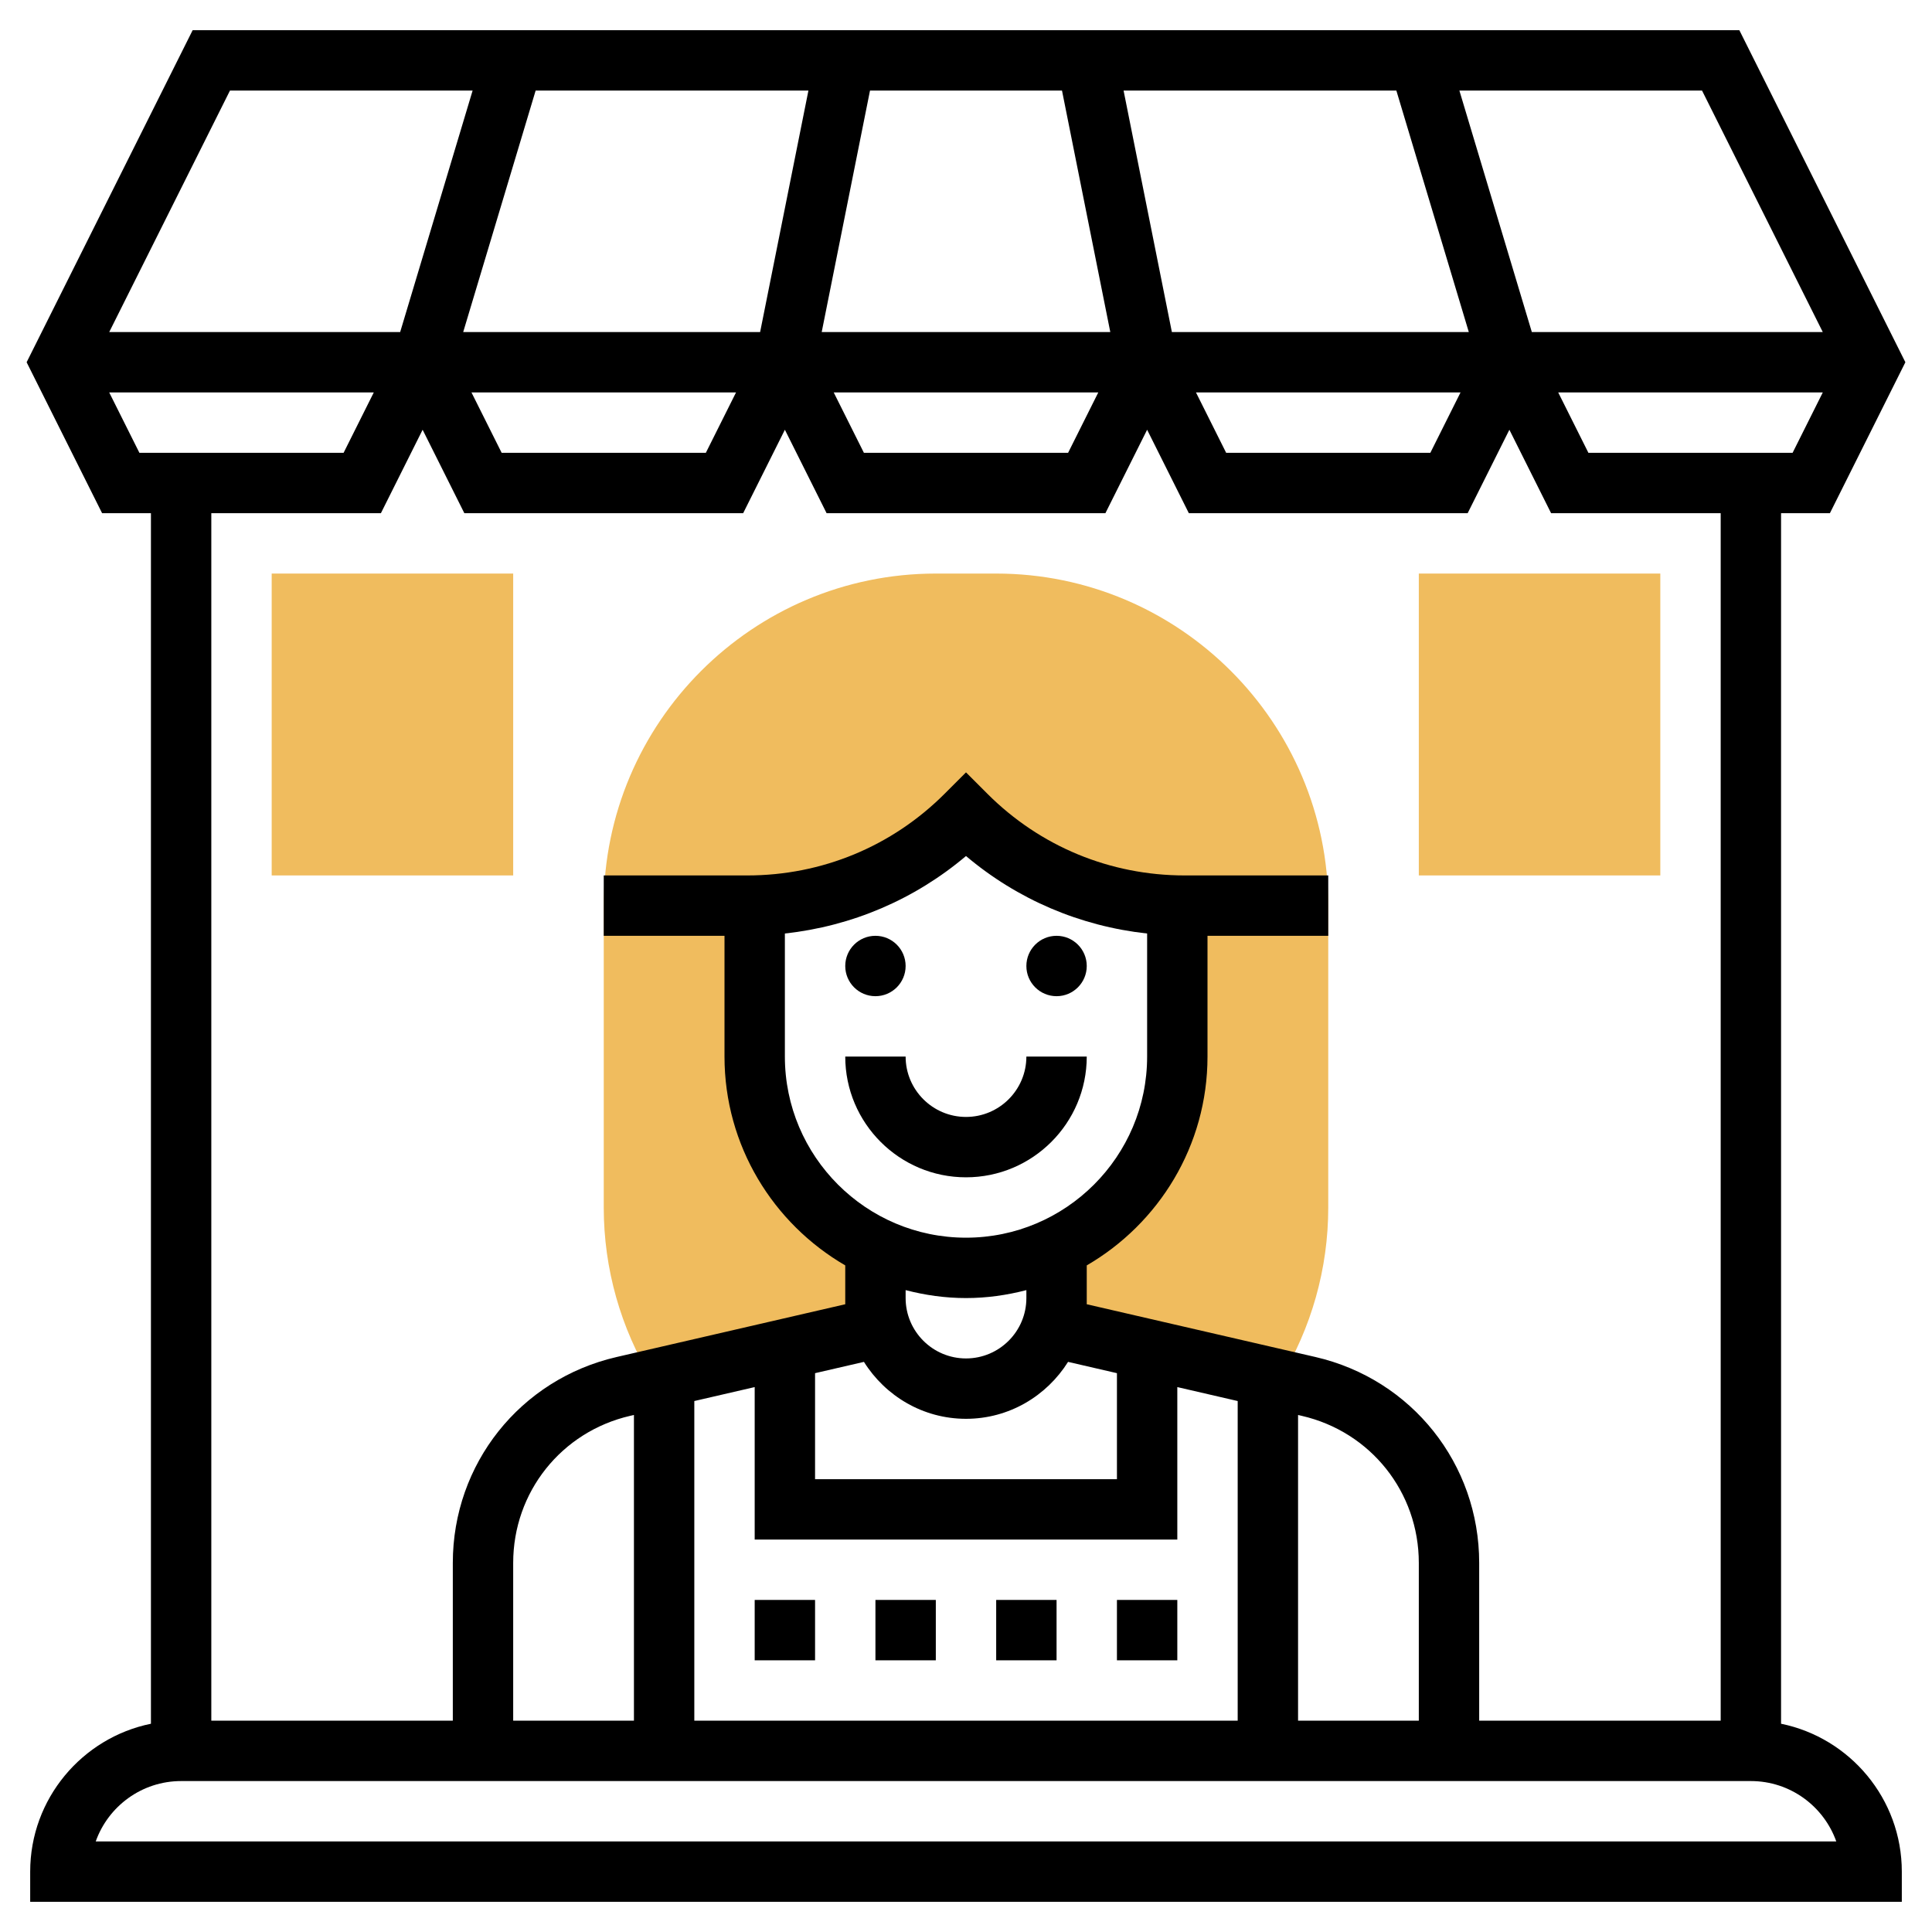 <svg id="Layer_5" enable-background="new 0 0 64 64" height="512" viewBox="0 0 64 64" width="512" xmlns="http://www.w3.org/2000/svg"><g><g><path d="m33 19h-2c-6.065 0-11 4.935-11 11v10c0 2.025.557 3.988 1.603 5.707l7.397-1.707v-2.683c-2.363-1.124-4-3.527-4-6.317v-5h-.243c2.716 0 5.322-1.079 7.243-3 1.921 1.921 4.526 3 7.243 3h-.243v5c0 2.791-1.637 5.193-4 6.317v2.683l7.397 1.707c1.046-1.719 1.603-3.682 1.603-5.707v-10c0-6.065-4.935-11-11-11z" fill="#f0bc5e"/></g><g><path d="m59 57.101v-40.101h1.618l2.5-5-5.5-11h-51.236l-5.5 11 2.5 5h1.618v40.101c-2.279.465-4 2.485-4 4.899v1h62v-1c0-2.414-1.721-4.434-4-4.899zm-6.382-42.101-1-2h8.764l-1 2zm-15.838-4h-9.56l1.6-8h6.36zm.44-8h9.036l2.4 8h-9.836zm-12.04 8h-9.836l2.4-8h9.036zm-.798 2-1 2h-6.764l-1-2zm12 0-1 2h-6.764l-1-2zm12 0-1 2h-6.764l-1-2zm12-2h-9.638l-2.4-8h8.038zm-52.764-8h8.038l-2.4 8h-9.638zm-4 10h8.764l-1 2h-6.764zm9 4 1.382-2.764 1.382 2.764h9.236l1.382-2.764 1.382 2.764h9.236l1.382-2.764 1.382 2.764h9.236l1.382-2.764 1.382 2.764h5.618v40h-8v-5.227c0-3.278-2.231-6.083-5.426-6.821l-7.574-1.747v-1.287c2.387-1.386 4-3.964 4-6.918v-4h4v-2h-4.757c-2.469 0-4.79-.961-6.536-2.707l-.707-.707-.707.707c-1.746 1.746-4.067 2.707-6.536 2.707h-4.757v2h4v4c0 2.953 1.613 5.532 4 6.918v1.287l-7.574 1.748c-3.195.737-5.426 3.542-5.426 6.82v5.227h-8v-40zm4.382 40v-5.227c0-2.342 1.594-4.345 3.876-4.872l.124-.028v10.127zm6-10.589 2-.462v5.051h14v-5.051l2 .462v10.589h-18zm3-15.487c2.216-.243 4.292-1.124 6-2.567 1.708 1.443 3.784 2.324 6 2.567v4.076c0 3.309-2.691 6-6 6s-6-2.691-6-6zm4 11.813c.641.166 1.308.263 2 .263s1.359-.097 2-.263v.263c0 1.103-.897 2-2 2s-2-.897-2-2zm2 4.263c1.427 0 2.673-.758 3.381-1.886l1.619.374v3.512h-10v-3.512l1.619-.374c.708 1.128 1.954 1.886 3.381 1.886zm11-.127.124.029c2.282.526 3.876 2.529 3.876 4.871v5.227h-4zm-39.829 14.127c.413-1.164 1.525-2 2.829-2h52c1.304 0 2.416.836 2.829 2z"/><path d="m32 39c2.206 0 4-1.794 4-4h-2c0 1.103-.897 2-2 2s-2-.897-2-2h-2c0 2.206 1.794 4 4 4z"/><circle cx="35" cy="32" r="1"/><circle cx="29" cy="32" r="1"/><path d="m37 53h2v2h-2z"/><path d="m25 53h2v2h-2z"/><path d="m29 53h2v2h-2z"/><path d="m33 53h2v2h-2z"/></g><g><g><path d="m17 29h-8v-10h8z" fill="#f0bc5e"/></g></g><g><g><path d="m55 29h-8v-10h8z" fill="#f0bc5e"/></g></g></g></svg>